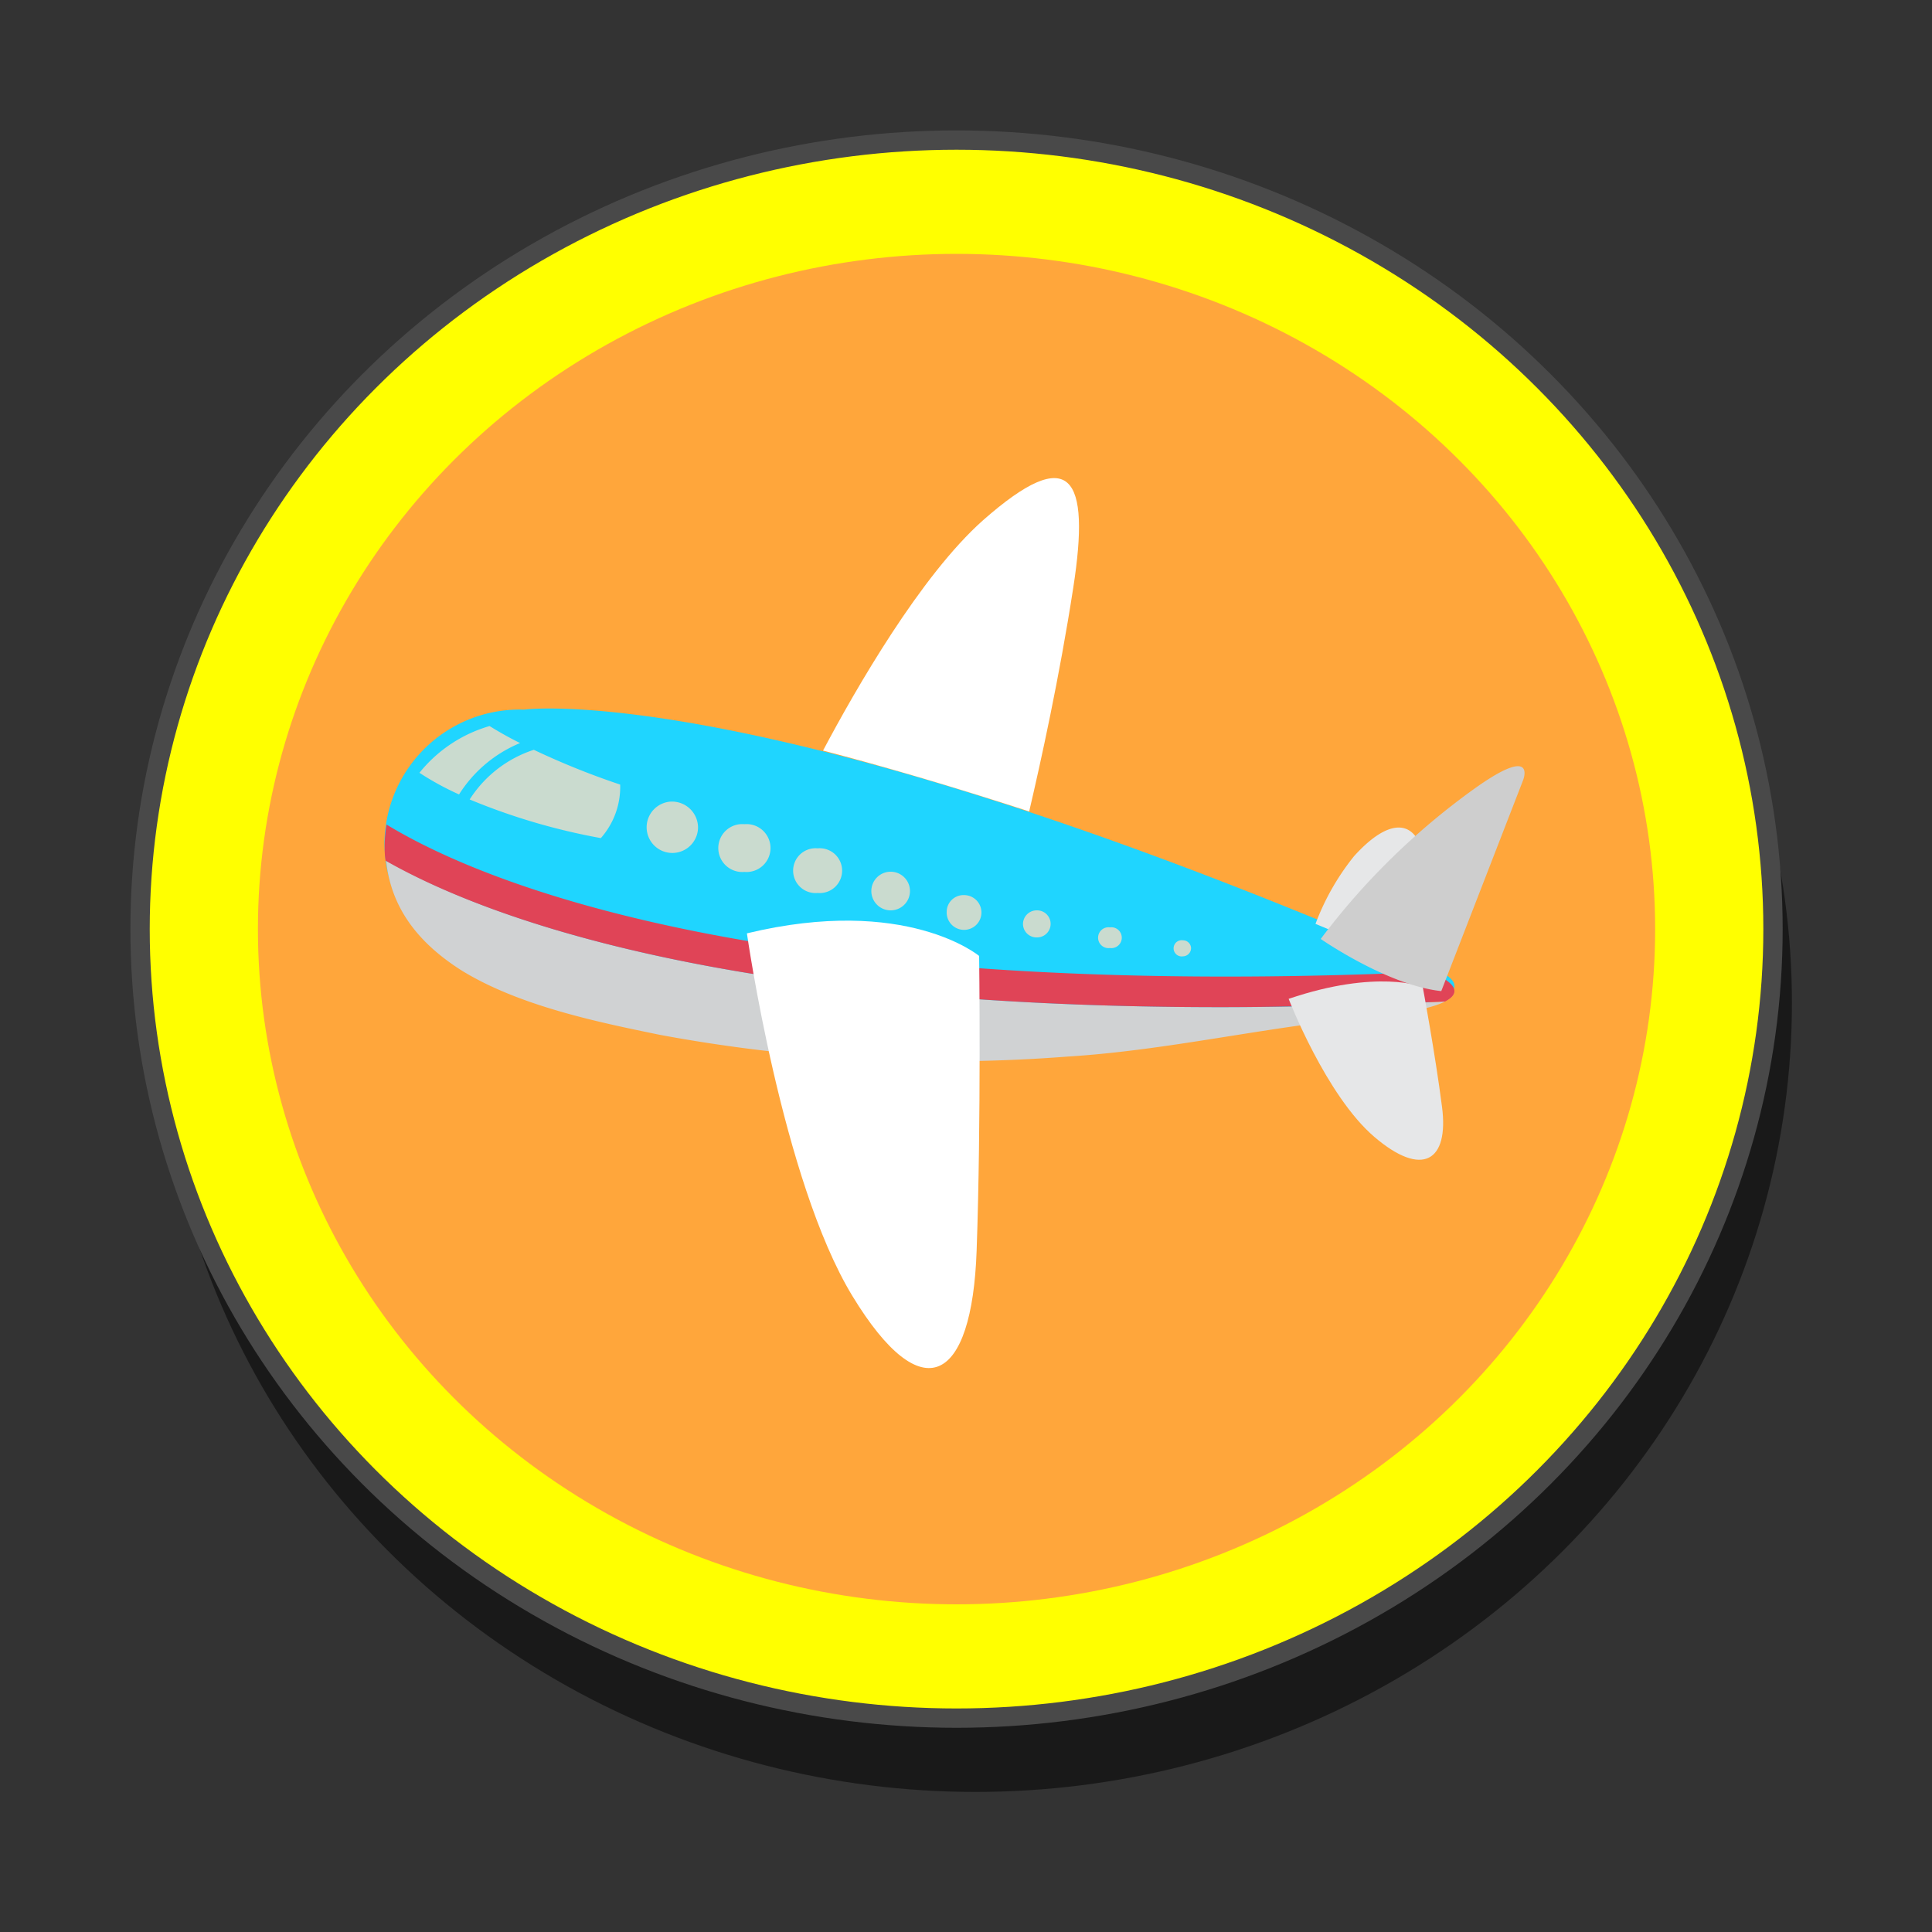 <svg id="Layer_1" data-name="Layer 1" xmlns="http://www.w3.org/2000/svg" viewBox="0 0 100 100"><rect x="0" y="0" width="100" height="100" fill="#333333" stroke="none"/><defs><style>.cls-1{opacity:0.5;}.cls-2{fill:#ff0;stroke:#494949;stroke-miterlimit:10;}.cls-3{fill:#ffa63b;}.cls-4{fill:#1fd5ff;}.cls-5{fill:#d0d2d3;}.cls-6{fill:#e04457;}.cls-7{fill:#fff;}.cls-8{fill:#e6e7e8;}.cls-9{fill:#cecece;}.cls-10{fill:#cadbcf;}</style></defs><g id="Aeiroplane_Icon" data-name="Aeiroplane Icon"><ellipse class="cls-1" cx="50.49" cy="51.91" rx="42.26" ry="40.84"/><ellipse class="cls-2" cx="49.51" cy="48.09" rx="42.26" ry="40.84"/><ellipse class="cls-3" cx="49.51" cy="48.09" rx="36.16" ry="34.95"/><path class="cls-4" d="M23.84,50c-2.3-1.43-3.94-3.46-3.94-6.46a7,7,0,0,1,7.22-6.81S39.26,35.05,73.5,49.83c0,0,5.58,1.76-3,2.59-5.11.48-10.11,1.68-15.28,2a81,81,0,0,1-21.09-1.13C31,52.65,26.85,51.81,23.84,50Z"/><path class="cls-5" d="M75.28,51.28c0,.18-.13.37-.49.56-4.13.2-8,.29-11.6.29C37.3,52.13,25,47.42,20,44.55c0-.26-.05-.51-.05-.78,0,3,1.64,5,3.94,6.46,3,1.85,7.14,2.69,10.25,3.33a81,81,0,0,0,21.09,1.13c5.17-.32,10.17-1.52,15.28-2C74.27,52.32,75.31,51.78,75.28,51.28Z"/><path class="cls-6" d="M74.79,51.84c1.16-.59,0-1.23-.78-1.54-34.74,1.57-49.27-4.74-54-7.62a6.59,6.59,0,0,0-.1,1.09c0,.27,0,.52.05.78C25,47.42,37.3,52.13,63.19,52.13,66.79,52.13,70.66,52,74.79,51.84Z"/><path class="cls-7" d="M38.66,48.31s1.82,12.79,5.46,18.77,6.19,4.46,6.43-2.34.13-15.26.13-15.26S46.91,46.32,38.66,48.31Z"/><path class="cls-8" d="M66.7,51.7s1.93,5,4.43,7.14S75,60.09,74.64,57.3s-1-6.22-1-6.22S71.29,50.14,66.7,51.7Z"/><path class="cls-8" d="M73.5,50.1l.24.09c0-1.27.09-3.15.05-4.81-.06-2.81-1.52-3.48-3.7-1.07a12.65,12.65,0,0,0-2,3.51C69.8,48.53,71.61,49.29,73.5,50.1Z"/><path class="cls-7" d="M53.27,42c.59-2.52,1.56-6.91,2.28-11.57.9-5.78-.11-7.52-4.67-3.5-3.22,2.86-6.59,8.73-8.28,11.92C45.64,39.64,49.18,40.67,53.27,42Z"/><path class="cls-9" d="M68.36,48.6S71.81,51,74.6,51.3l4.24-10.93s.73-1.88-2.55.47A36.61,36.61,0,0,0,68.36,48.6Z"/><path class="cls-10" d="M26.92,38.46c-.55-.27-1.08-.57-1.58-.88A7.24,7.24,0,0,0,21.71,40a14.88,14.88,0,0,0,2.05,1.12A6.81,6.81,0,0,1,26.92,38.46Z"/><path class="cls-10" d="M27.63,38.81a6.22,6.22,0,0,0-3.32,2.57,32.91,32.91,0,0,0,6.79,2,4,4,0,0,0,1-2.77A40.32,40.32,0,0,1,27.63,38.81Z"/><path class="cls-10" d="M34.75,41.49a1.33,1.33,0,1,0,1.38,1.32A1.35,1.35,0,0,0,34.75,41.49Z"/><path class="cls-10" d="M38.53,42.66a1.24,1.24,0,1,0,0,2.47,1.24,1.24,0,1,0,0-2.47Z"/><path class="cls-10" d="M42.32,43.91a1.16,1.16,0,1,0,0,2.31,1.16,1.16,0,1,0,0-2.31Z"/><path class="cls-10" d="M46.1,45.12a1,1,0,0,0-1,1,1,1,0,0,0,1,1,1,1,0,0,0,1-1A1,1,0,0,0,46.1,45.12Z"/><path class="cls-10" d="M49.89,46.33a.87.87,0,0,0-.89.87.9.9,0,1,0,.89-.87Z"/><path class="cls-10" d="M53.67,47.12a.71.71,0,0,0-.72.71.7.7,0,0,0,.73.69.7.7,0,1,0,0-1.4Z"/><path class="cls-10" d="M57.45,48a.54.54,0,1,0,0,1.07.54.54,0,1,0,0-1.07Z"/><path class="cls-10" d="M61.23,48.67a.42.42,0,1,0,0,.83.43.43,0,0,0,.42-.42A.42.42,0,0,0,61.23,48.67Z"/></g></svg>
